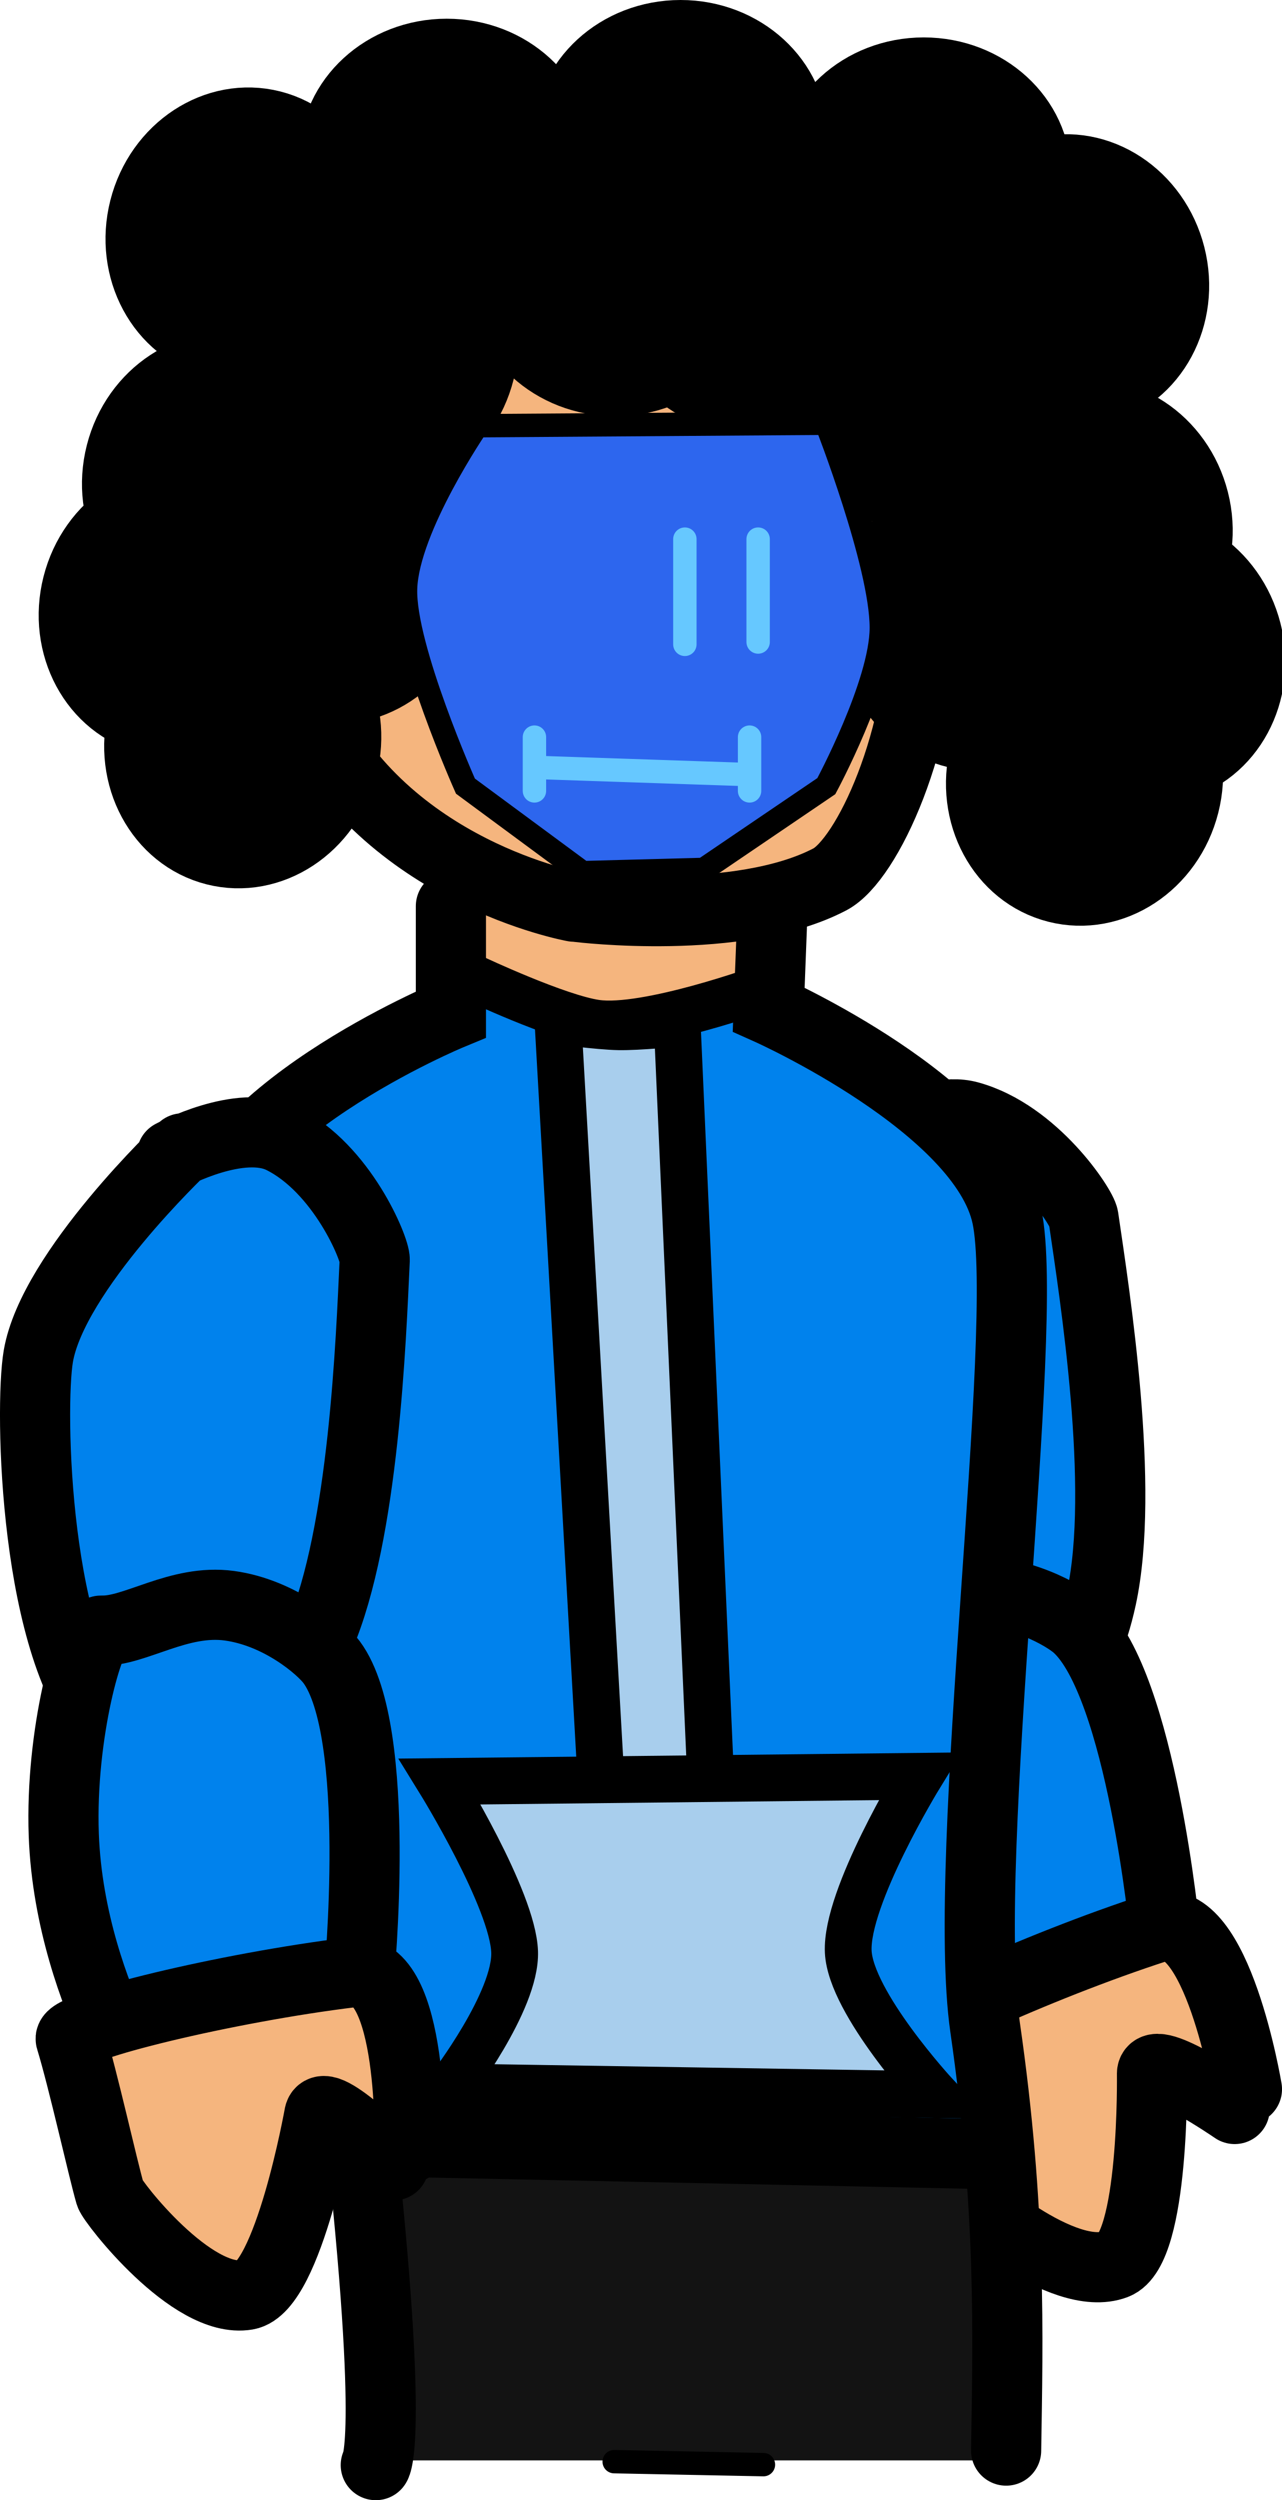 <svg version="1.1" xmlns="http://www.w3.org/2000/svg" xmlns:xlink="http://www.w3.org/1999/xlink" width="137.062" height="267.292" viewBox="0,0,137.062,267.292"><g transform="translate(-1.957,-109.741)"><g data-paper-data="{&quot;isPaintingLayer&quot;:true}" fill-rule="nonzero" stroke-linejoin="miter" stroke-miterlimit="10" stroke-dasharray="" stroke-dashoffset="0" style="mix-blend-mode: normal"><path d="M94.358,233.06c0,0 6.445,-5.29 11.213,-3.979c6.935,1.907 12.057,9.704 12.222,10.833c1.217,8.322 4.462,28.907 1.92,40.646c-3.688,17.031 -16.138,16.661 -20.038,14.022c-9.59,-6.49 -15.08,-32.046 -15.214,-37.667c-0.221,-9.231 10.902,-24.779 10.902,-24.779" data-paper-data="{&quot;index&quot;:null}" fill="#0082ed" stroke="#000000" stroke-width="7.5" stroke-linecap="round"/><path d="M125.817,317.677c0,0 -22.778,11.043 -23.953,9.422c-2.628,-3.627 -7.204,-10.878 -9.285,-19.821c-2.458,-10.558 -1.472,-22.006 -0.232,-22.204c3.532,-0.566 7.488,-4.92 12.936,-5.226c5.448,-0.307 10.479,2.558 11.871,3.829c6.82,6.228 9.357,32.753 9.357,32.753" data-paper-data="{&quot;index&quot;:null}" fill="#0082ed" stroke="#000000" stroke-width="7.5" stroke-linecap="round"/><path d="M133.958,335.21c0,0 -8.785,-6.035 -8.839,-3.784c-0.001,0.038 0.293,18.787 -3.933,20.385c-5.592,2.115 -15.989,-7.014 -16.395,-7.803c-1.277,-2.48 -5.174,-11.437 -7.305,-15.441c-0.657,-1.235 15.235,-8.576 28.194,-12.773c6.372,-2.064 9.591,17.297 9.591,17.297" data-paper-data="{&quot;index&quot;:null}" fill="#f5b57e" stroke="#000000" stroke-width="7.5" stroke-linecap="round"/><path d="M103.793,297.965l-2.508,-64.009" fill="none" stroke="#686e62" stroke-width="1.5" stroke-linecap="round"/><path d="M93.525,243.473l0.062,54.987" fill="none" stroke="#686e62" stroke-width="1.5" stroke-linecap="round"/><path d="M54.38,252.918c0,0 -12.663,-13.519 -12.621,-21.582c0.041,-7.81 12.871,-26.062 12.871,-26.062h29.362l0.75,50.394z" data-paper-data="{&quot;index&quot;:null}" fill="#f5b57e" stroke="none" stroke-width="0" stroke-linecap="butt"/><path d="M40.573,339.977c0,0 4.127,-15.833 1.619,-33.997c-1.488,-10.775 -10.068,-23.772 -10.241,-30.941c-0.187,-7.751 -8.568,-24.828 -8.848,-34.423c-0.257,-8.801 7.576,-10.482 7.576,-10.482c0,0 7.003,-11.747 20.584,-13.412c0.259,-0.032 29.577,0.869 30.593,0.806c9.837,-0.603 26.037,14.337 26.037,14.337l0.339,107.571z" data-paper-data="{&quot;index&quot;:null}" fill="#0082ed" stroke="none" stroke-width="0" stroke-linecap="butt"/><path d="M42.796,372.778v-30.957h66.383v30.957z" data-paper-data="{&quot;index&quot;:null}" fill="#131313" stroke="none" stroke-width="0" stroke-linecap="butt"/><path d="M84.479,208.817l-0.34,8.851c0,0 22.95,10.255 25.471,22.111c2.521,11.856 -4.964,68.464 -2.336,86.68c2.832,19.638 2.438,33.011 2.251,45.271" data-paper-data="{&quot;index&quot;:null}" fill="none" stroke="#000000" stroke-width="7.5" stroke-linecap="round"/><path d="M114.158,225.113" data-paper-data="{&quot;index&quot;:null}" fill="none" stroke="#000000" stroke-width="2.5" stroke-linecap="round"/><path d="M67.621,372.913l15.957,0.319" data-paper-data="{&quot;index&quot;:null}" fill="none" stroke="#000000" stroke-width="2.5" stroke-linecap="round"/><path d="M107.626,340.028l-61.596,-1.277" data-paper-data="{&quot;index&quot;:null}" fill="none" stroke="#000000" stroke-width="7.5" stroke-linecap="round"/><path d="M42.132,373.283c0,0 2.144,-2.772 -2.199,-40.483c-3.245,-28.175 -17.734,-77.497 -16.82,-90.084c0.999,-13.768 27.051,-24.524 27.051,-24.524v-11.575" data-paper-data="{&quot;index&quot;:null}" fill="none" stroke="#000000" stroke-width="7.5" stroke-linecap="round"/><path d="M63.319,206.671c0,0 -20.196,-3.62 -28.409,-21.109c-7.057,-15.028 -2.708,-43.804 1.511,-48.99c5.947,-7.308 31.619,-12.424 32.134,-12.4c4.027,0.185 17.304,3.016 22.622,10.299c2.196,3.008 9.383,22.672 9.468,40.529c0.065,13.774 -6.014,26.682 -9.96,28.752c-9.681,5.079 -26.88,2.961 -26.88,2.961" data-paper-data="{&quot;index&quot;:null}" fill="#f5b57e" stroke="#000000" stroke-width="7.5" stroke-linecap="round"/><path d="M20.328,233.222c0,0 7.337,-3.96 11.767,-1.762c6.443,3.198 9.979,11.83 9.925,12.97c-0.397,8.401 -1.146,29.227 -5.886,40.263c-6.876,16.012 -19.026,13.268 -22.349,9.933c-8.173,-8.203 -8.675,-34.338 -7.733,-39.88c1.548,-9.103 15.438,-22.238 15.438,-22.238" data-paper-data="{&quot;index&quot;:null}" fill="#0082ed" stroke="#000000" stroke-width="7.5" stroke-linecap="round"/><path d="M39.412,322.466c0,0 -24.469,6.485 -25.312,4.669c-1.886,-4.063 -4.991,-12.055 -5.325,-21.231c-0.394,-10.833 2.762,-21.881 4.017,-21.839c3.575,0.119 8.29,-3.397 13.696,-2.657c5.406,0.74 9.797,4.515 10.92,6.028c5.503,7.417 2.923,33.938 2.923,33.938" data-paper-data="{&quot;index&quot;:null}" fill="#0082ed" stroke="#000000" stroke-width="7.5" stroke-linecap="round"/><path d="M44.05,341.233c0,0 -7.469,-7.603 -7.953,-5.405c-0.008,0.037 -3.304,18.497 -7.758,19.257c-5.893,1.007 -14.354,-9.942 -14.601,-10.793c-0.779,-2.679 -2.892,-12.215 -4.219,-16.553c-0.409,-1.338 16.594,-5.506 30.116,-7.148c6.649,-0.808 6.108,18.811 6.108,18.811" data-paper-data="{&quot;index&quot;:null}" fill="#f5b57e" stroke="#000000" stroke-width="7.5" stroke-linecap="round"/><path d="M83.472,188.244l0.302,-16.004" data-paper-data="{&quot;index&quot;:null}" fill="none" stroke="#000000" stroke-width="5" stroke-linecap="round"/><path d="M74.112,172.844l-0.604,15.702" data-paper-data="{&quot;index&quot;:null}" fill="none" stroke="#000000" stroke-width="5" stroke-linecap="round"/><path d="M53.718,143.491c0,6.075 -5.373,11 -12,11c-6.627,0 -12,-4.925 -12,-11c0,-6.075 5.373,-11 12,-11c6.627,0 12,4.925 12,11z" fill="#000000" stroke="#000000" stroke-width="7.5" stroke-linecap="butt"/><path d="M79.718,139.491c0,6.075 -5.373,11 -12,11c-6.627,0 -12,-4.925 -12,-11c0,-6.075 5.373,-11 12,-11c6.627,0 12,4.925 12,11z" fill="#000000" stroke="#000000" stroke-width="7.5" stroke-linecap="butt"/><path d="M61.718,126.491c0,6.075 -5.373,11 -12,11c-6.627,0 -12,-4.925 -12,-11c0,-6.075 5.373,-11 12,-11c6.627,0 12,4.925 12,11z" fill="#000000" stroke="#000000" stroke-width="7.5" stroke-linecap="butt"/><path d="M74.718,135.491c-6.627,0 -12,-4.925 -12,-11c0,-6.075 5.373,-11 12,-11c6.627,0 12,4.925 12,11c0,6.075 -5.373,11 -12,11z" data-paper-data="{&quot;index&quot;:null}" fill="#000000" stroke="#000000" stroke-width="7.5" stroke-linecap="butt"/><path d="M100.718,139.491c-6.627,0 -12,-4.925 -12,-11c0,-6.075 5.373,-11 12,-11c6.627,0 12,4.925 12,11c0,6.075 -5.373,11 -12,11z" data-paper-data="{&quot;index&quot;:null}" fill="#000000" stroke="#000000" stroke-width="7.5" stroke-linecap="butt"/><path d="M82.718,152.491c-6.627,0 -12,-4.925 -12,-11c0,-6.075 5.373,-11 12,-11c6.627,0 12,4.925 12,11c0,6.075 -5.373,11 -12,11z" data-paper-data="{&quot;index&quot;:null}" fill="#000000" stroke="#000000" stroke-width="7.5" stroke-linecap="butt"/><path d="M25.101,146.416c-5.889,-1.494 -9.341,-7.913 -7.711,-14.337c1.63,-6.424 7.725,-10.42 13.613,-8.926c5.889,1.494 9.341,7.913 7.711,14.337c-1.63,6.424 -7.725,10.42 -13.613,8.926z" data-paper-data="{&quot;index&quot;:null}" fill="#000000" stroke="#000000" stroke-width="7.5" stroke-linecap="butt"/><path d="M22.584,172.601c-5.889,-1.494 -9.341,-7.913 -7.711,-14.337c1.63,-6.424 7.725,-10.42 13.613,-8.926c5.889,1.494 9.341,7.913 7.711,14.337c-1.63,6.424 -7.725,10.42 -13.613,8.926z" data-paper-data="{&quot;index&quot;:null}" fill="#000000" stroke="#000000" stroke-width="7.5" stroke-linecap="butt"/><path d="M39.611,158.351c-5.889,-1.494 -9.341,-7.913 -7.711,-14.337c1.63,-6.424 7.725,-10.42 13.613,-8.926c5.889,1.494 9.341,7.913 7.711,14.337c-1.63,6.424 -7.725,10.42 -13.613,8.926z" data-paper-data="{&quot;index&quot;:null}" fill="#000000" stroke="#000000" stroke-width="7.5" stroke-linecap="butt"/><path d="M27.69,168.738c1.63,-6.424 7.725,-10.42 13.613,-8.926c5.889,1.494 9.341,7.913 7.711,14.337c-1.63,6.424 -7.725,10.42 -13.613,8.926c-5.889,-1.494 -9.341,-7.913 -7.711,-14.337z" data-paper-data="{&quot;index&quot;:null}" fill="#000000" stroke="#000000" stroke-width="7.5" stroke-linecap="butt"/><path d="M10.245,172.311c1.63,-6.424 7.725,-10.42 13.613,-8.926c5.889,1.494 9.341,7.913 7.711,14.337c-1.63,6.424 -7.725,10.42 -13.613,8.926c-5.889,-1.494 -9.341,-7.913 -7.711,-14.337z" data-paper-data="{&quot;index&quot;:null}" fill="#000000" stroke="#000000" stroke-width="7.5" stroke-linecap="butt"/><path d="M105.755,142.49c-1.63,-6.424 1.822,-12.843 7.711,-14.337c5.889,-1.494 11.983,2.502 13.613,8.926c1.63,6.424 -1.822,12.843 -7.711,14.337c-5.889,1.494 -11.983,-2.502 -13.613,-8.926z" data-paper-data="{&quot;index&quot;:null}" fill="#000000" stroke="#000000" stroke-width="7.5" stroke-linecap="butt"/><path d="M108.273,168.675c-1.63,-6.424 1.822,-12.843 7.711,-14.337c5.889,-1.494 11.983,2.502 13.613,8.926c1.63,6.424 -1.822,12.843 -7.711,14.337c-5.889,1.494 -11.983,-2.502 -13.613,-8.926z" data-paper-data="{&quot;index&quot;:null}" fill="#000000" stroke="#000000" stroke-width="7.5" stroke-linecap="butt"/><path d="M91.245,154.425c-1.63,-6.424 1.822,-12.843 7.711,-14.337c5.889,-1.494 11.983,2.502 13.613,8.926c1.63,6.424 -1.822,12.843 -7.711,14.337c-5.889,1.494 -11.983,-2.502 -13.613,-8.926z" data-paper-data="{&quot;index&quot;:null}" fill="#000000" stroke="#000000" stroke-width="7.5" stroke-linecap="butt"/><path d="M109.068,188.075c-5.889,1.494 -11.983,-2.502 -13.613,-8.926c-1.63,-6.424 1.822,-12.843 7.711,-14.337c5.889,-1.494 11.983,2.502 13.613,8.926c1.63,6.424 -1.822,12.843 -7.711,14.337z" data-paper-data="{&quot;index&quot;:null}" fill="#000000" stroke="#000000" stroke-width="7.5" stroke-linecap="butt"/><path d="M127.514,191.648c-5.889,1.494 -11.983,-2.502 -13.613,-8.926c-1.63,-6.424 1.822,-12.843 7.711,-14.337c5.889,-1.494 11.983,2.502 13.613,8.926c1.63,6.424 -1.822,12.843 -7.711,14.337z" data-paper-data="{&quot;index&quot;:null}" fill="#000000" stroke="#000000" stroke-width="7.5" stroke-linecap="butt"/><path d="M17.245,186.311c1.63,-6.424 7.725,-10.42 13.613,-8.926c5.889,1.494 9.341,7.913 7.711,14.337c-1.63,6.424 -7.725,10.42 -13.613,8.926c-5.889,-1.494 -9.341,-7.913 -7.711,-14.337z" data-paper-data="{&quot;index&quot;:null}" fill="#000000" stroke="#000000" stroke-width="7.5" stroke-linecap="butt"/><path d="M107.245,190.311c1.63,-6.424 7.725,-10.42 13.613,-8.926c5.889,1.494 9.341,7.913 7.711,14.337c-1.63,6.424 -7.725,10.42 -13.613,8.926c-5.889,-1.494 -9.341,-7.913 -7.711,-14.337z" data-paper-data="{&quot;index&quot;:null}" fill="#000000" stroke="#000000" stroke-width="7.5" stroke-linecap="butt"/><path d="M77.19,202.689l-12.945,0.346l-12.527,-9.25c0,0 -6.604,-14.829 -6.401,-21.115c0.212,-6.548 7.651,-17.416 7.651,-17.416l37.335,-0.264c0,0 5.878,15.039 5.878,21.862c0,6.004 -5.878,16.933 -5.878,16.933z" data-paper-data="{&quot;index&quot;:null}" fill="#2d66ee" stroke="#000000" stroke-width="2.5" stroke-linecap="butt"/><path d="M83.011,167.378c0,0 0,7.813 0,11" fill="none" stroke="#66c8ff" stroke-width="2.5" stroke-linecap="round"/><path d="M75.178,178.628c0,-3.203 0,-11.25 0,-11.25" fill="none" stroke="#66c8ff" stroke-width="2.5" stroke-linecap="round"/><path d="M59.595,191.795l22.25,0.75" fill="none" stroke="#66c8ff" stroke-width="2.5" stroke-linecap="round"/><path d="M59.095,188.545v5.75" fill="none" stroke="#66c8ff" stroke-width="2.5" stroke-linecap="round"/><path d="M82.095,188.545v5.75" fill="none" stroke="#66c8ff" stroke-width="2.5" stroke-linecap="round"/><path d="M52.657,214.333c0,0 8.927,4.204 13.023,4.789c5.436,0.777 17.977,-3.789 17.977,-3.789" fill="none" stroke="#000000" stroke-width="5" stroke-linecap="round"/><path d="M79.607,337.633l-5.25,-118.5c0,0 -4.156,0.418 -6.262,0.377c-2.143,-0.042 -6.488,-0.627 -6.488,-0.627l6.75,119z" fill="#a8ceed" stroke="#000000" stroke-width="5" stroke-linecap="round"/><path d="M50.12,332.851c0,0 7.04,-9.166 6.857,-14.442c-0.193,-5.59 -7.987,-18.209 -7.987,-18.209l51.289,-0.56c0,0 -7.917,12.924 -7.633,18.761c0.267,5.485 9.288,15.269 9.288,15.269z" fill="#a8ceed" stroke="#000000" stroke-width="5" stroke-linecap="round"/></g></g></svg>